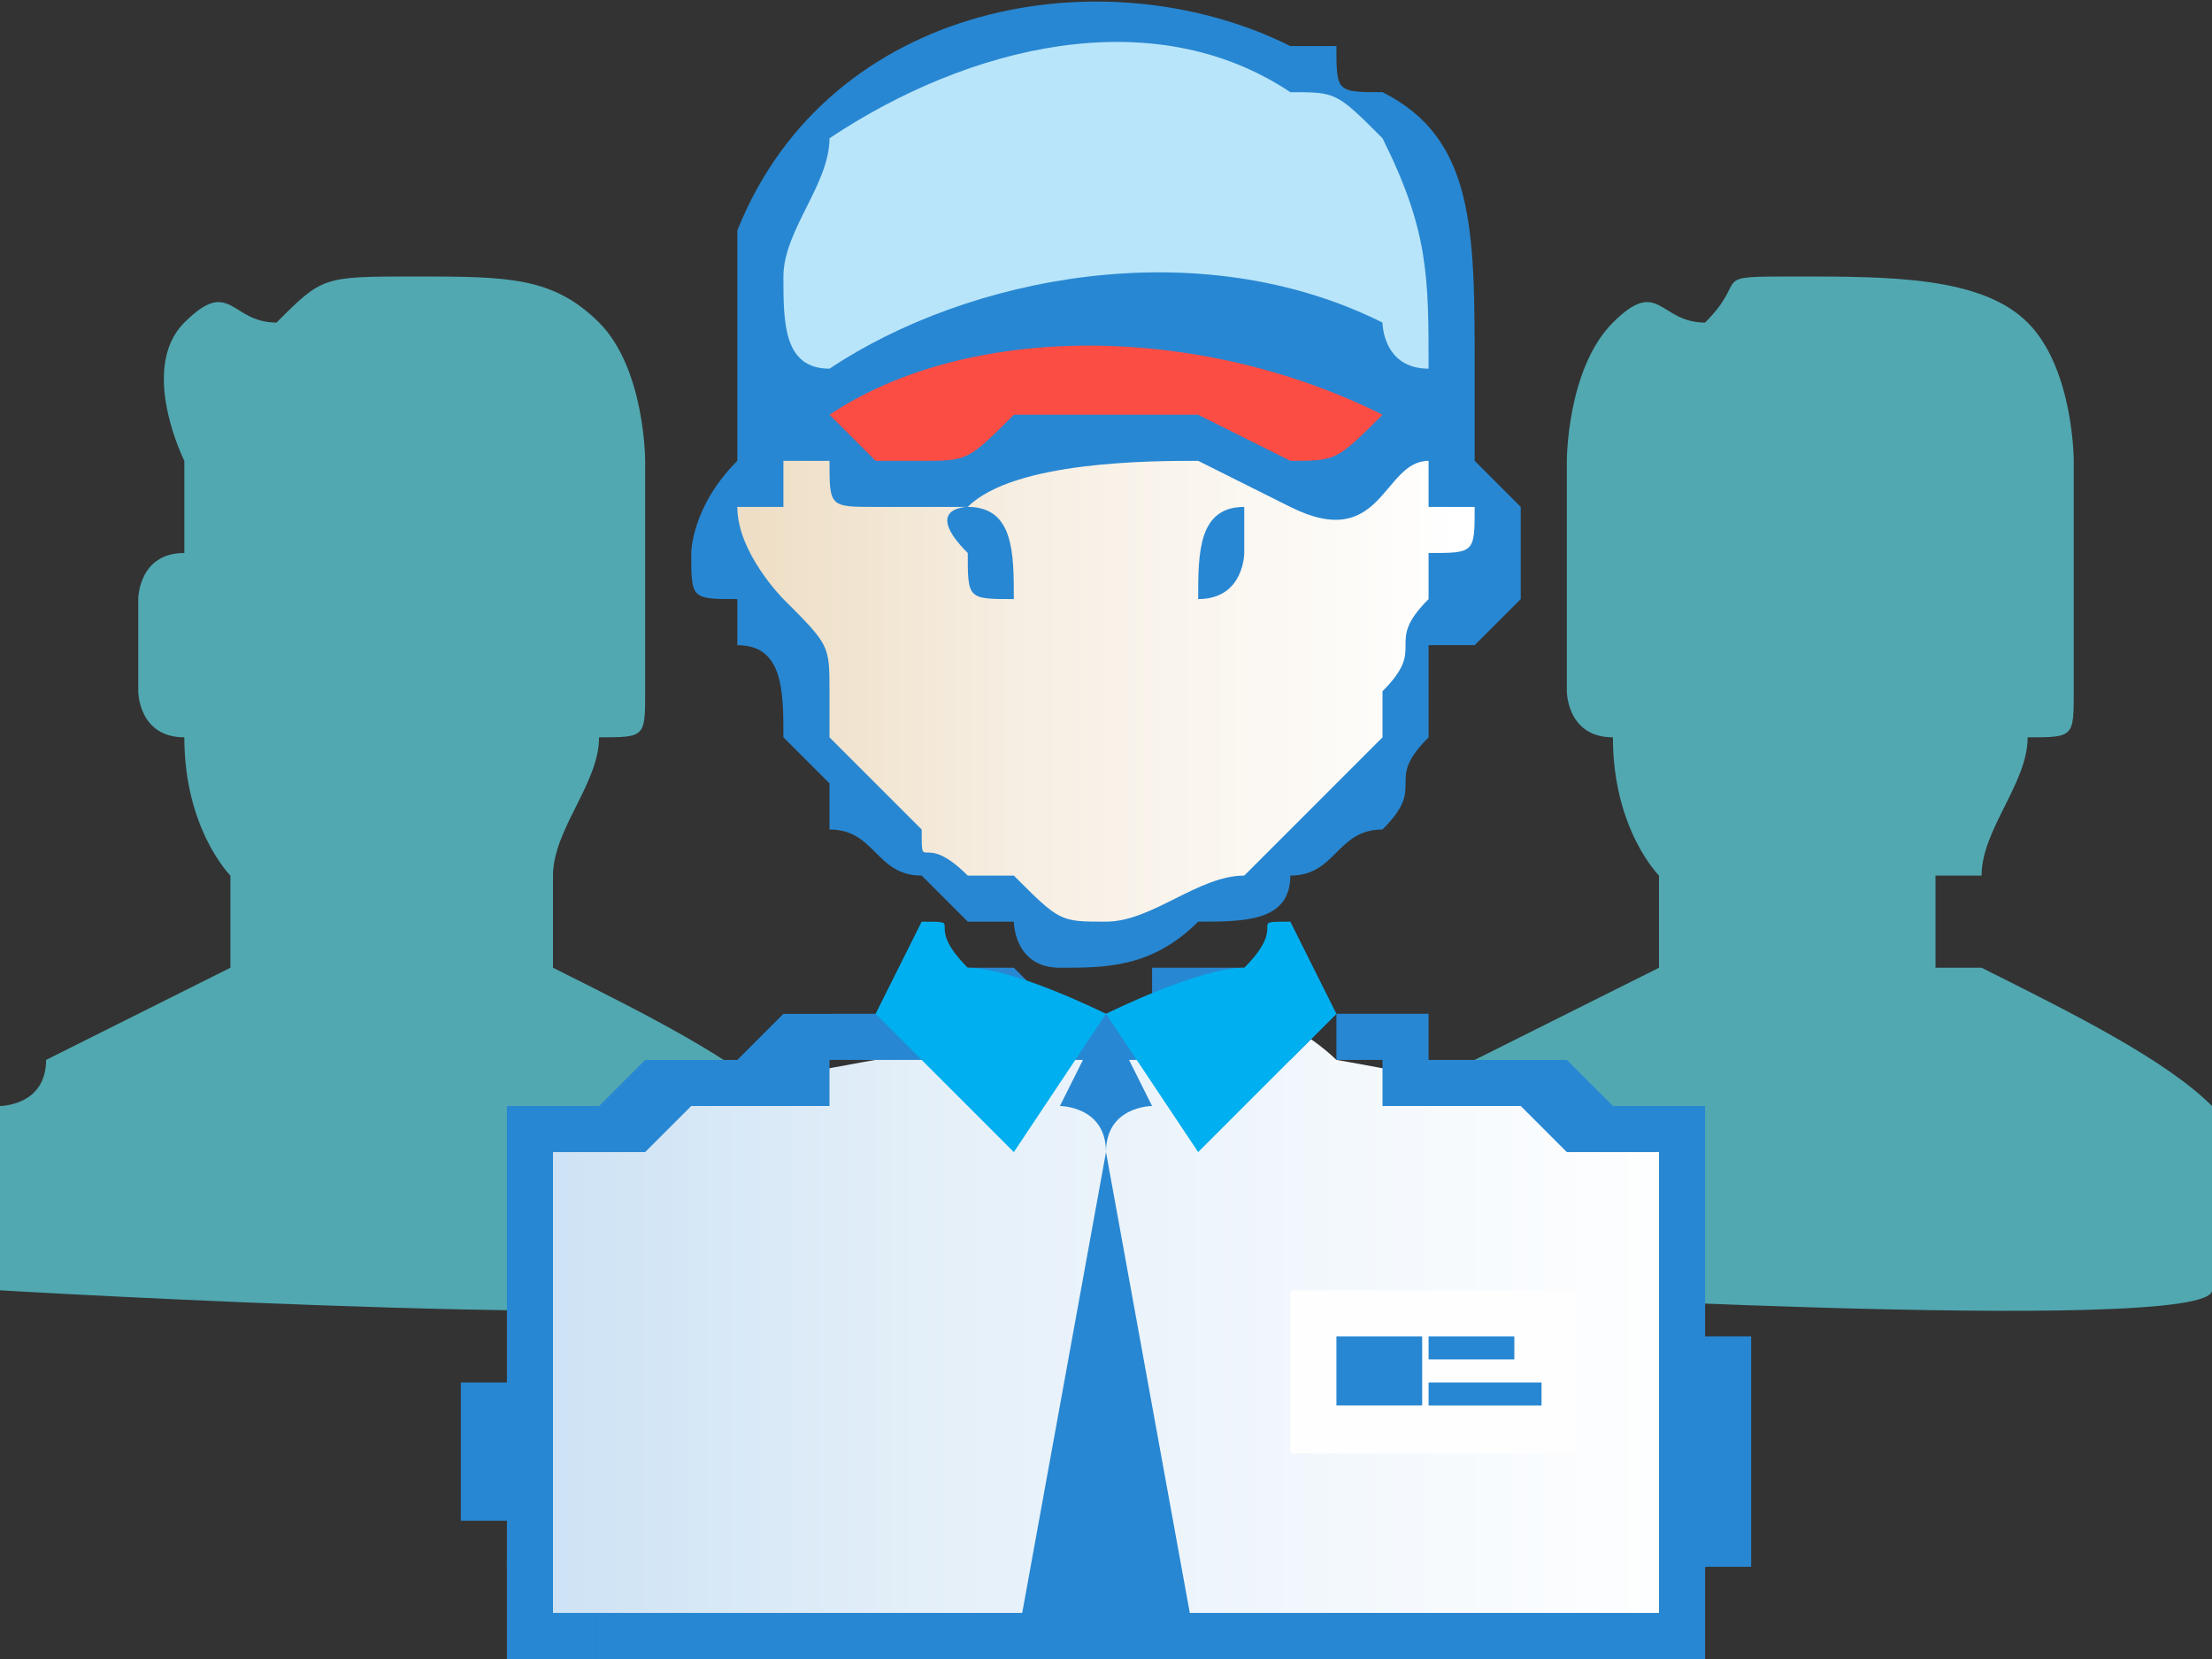 <?xml version="1.0" encoding="UTF-8"?>
<!DOCTYPE svg PUBLIC "-//W3C//DTD SVG 1.1//EN" "http://www.w3.org/Graphics/SVG/1.1/DTD/svg11.dtd">
<!-- Creator: CorelDRAW X7 -->
<svg xmlns="http://www.w3.org/2000/svg" xml:space="preserve" width="48px" height="36px" version="1.1" style="shape-rendering:geometricPrecision; text-rendering:geometricPrecision; image-rendering:optimizeQuality; fill-rule:evenodd; clip-rule:evenodd"
viewBox="0 0 48 36"
 xmlns:xlink="http://www.w3.org/1999/xlink">
 <rect x="0" y="0" width="48" height="36" fill="#333333" stroke="none"/>
 <defs>
  <style type="text/css">
   <![CDATA[
    .fil8 {fill:#FEFEFE}
    .fil3 {fill:#B8E5FA}
    .fil7 {fill:#00AFEF}
    .fil1 {fill:#2887D2}
    .fil4 {fill:#FC4D44}
    .fil0 {fill:#51A8B1;fill-rule:nonzero}
    .fil6 {fill:#2887D2;fill-rule:nonzero}
    .fil2 {fill:url(#id0)}
    .fil5 {fill:url(#id1)}
   ]]>
  </style>
  <linearGradient id="id0" gradientUnits="userSpaceOnUse" x1="16.339" y1="14.877" x2="31.651" y2="14.877">
   <stop offset="0" style="stop-opacity:1; stop-color:#EEDEC5"/>
   <stop offset="0.369" style="stop-opacity:1; stop-color:#F6EEE2"/>
   <stop offset="1" style="stop-opacity:1; stop-color:white"/>
  </linearGradient>
  <linearGradient id="id1" gradientUnits="userSpaceOnUse" x1="11.126" y1="28.959" x2="36.904" y2="28.959">
   <stop offset="0" style="stop-opacity:1; stop-color:#CBE1F4"/>
   <stop offset="0.369" style="stop-opacity:1; stop-color:#E5F0F9"/>
   <stop offset="1" style="stop-opacity:1; stop-color:white"/>
  </linearGradient>
 </defs>
 <g id="Layer_x0020_1">
  <g id="_815224080">
   <path class="fil0" d="M17 24c-1,-1 -3,-2 -5,-3 0,0 0,0 0,0l0 -2c0,0 0,0 0,0 0,-1 1,-2 1,-3 1,0 1,0 1,-1l0 -2c0,0 0,-1 0,-1l0 -2c0,0 0,-2 -1,-3 -1,-1 -2,-1 -4,-1 -2,0 -2,0 -3,1 -1,0 -1,-1 -2,0 -1,1 0,3 0,3l0 2c-1,0 -1,1 -1,1l0 2c0,0 0,1 1,1 0,2 1,3 1,3l0 2c0,0 0,0 0,0l-4 2c0,1 -1,1 -1,1l0 4c0,0 17,1 17,0 0,0 0,-4 0,-4z"/>
   <path class="fil0" d="M48 24c-1,-1 -3,-2 -5,-3 0,0 -1,0 -1,0l0 -2c1,0 1,0 1,0 0,-1 1,-2 1,-3 1,0 1,0 1,-1l0 -2c0,0 0,-1 0,-1l0 -2c0,0 0,-2 -1,-3 -1,-1 -3,-1 -5,-1 -2,0 -1,0 -2,1 -1,0 -1,-1 -2,0 -1,1 -1,3 -1,3l0 2c0,0 0,1 0,1l0 2c0,0 0,1 1,1 0,2 1,3 1,3l0 2c0,0 0,0 0,0l-4 2c-1,1 -1,1 -1,1l0 4c0,0 17,1 17,0 0,0 0,-4 0,-4z"/>
   <g>
    <g>
     <path class="fil1" d="M16 6l0 3c0,1 0,1 0,1 -1,1 -1,2 -1,2 0,1 0,1 1,1l0 1c0,0 0,0 0,0 1,0 1,1 1,2l1 1c0,0 0,0 0,0 0,0 0,0 0,0l0 1c1,0 1,1 2,1l1 1c0,0 0,0 0,0 0,0 0,0 1,0 0,0 0,1 1,1 1,0 2,0 3,-1 1,0 2,0 2,-1 1,0 1,-1 2,-1 1,-1 0,-1 1,-2 0,-1 0,-1 0,-1 0,0 0,0 0,-1 1,0 1,0 1,0 0,0 1,-1 1,-1 0,-1 0,-2 0,-2 -1,-1 -1,-1 -1,-1 0,-1 0,-1 0,-2 0,-3 0,-5 -2,-6 -1,0 -1,0 -1,-1 0,0 -1,0 -1,0 -4,-2 -10,-1 -12,4 0,0 0,1 0,1z"/>
     <path class="fil2" d="M24 20c1,0 2,-1 3,-1 1,-1 1,-1 2,-2 0,0 0,0 0,0 0,0 1,-1 1,-1 0,0 0,0 0,-1l0 0c1,-1 0,-1 1,-2 0,0 0,0 0,-1 1,0 1,0 1,-1 0,0 -1,0 -1,0 0,-1 0,-1 0,-1 0,0 0,0 0,0 -1,0 -1,2 -3,1l-2 -1c-1,0 -4,0 -5,1 0,0 -2,0 -2,0 -1,0 -1,0 -1,-1 0,0 -1,0 -1,0l0 1c-1,0 -1,0 -1,0 0,1 1,2 1,2 1,1 1,1 1,2 0,0 0,1 0,1 1,1 1,1 2,2 0,1 0,0 1,1l1 0c1,1 1,1 2,1z"/>
     <path class="fil3" d="M17 6c0,1 0,2 1,2 3,-2 8,-3 12,-1 0,0 0,1 1,1 0,-2 0,-3 -1,-5 -1,-1 -1,-1 -2,-1 -3,-2 -7,-1 -10,1l0 0c0,1 -1,2 -1,3z"/>
     <path class="fil4" d="M18 9c0,0 0,0 0,0l1 1c0,0 0,0 1,0 1,0 1,0 2,-1 1,0 3,0 4,0l2 1c1,0 1,0 2,-1 0,0 0,0 0,0 -4,-2 -9,-2 -12,0z"/>
     <path class="fil1" d="M21 11c0,0 -1,0 0,1 0,0 0,0 0,0 0,1 0,1 1,1 0,-1 0,-2 -1,-2z"/>
     <path class="fil1" d="M27 12c0,0 0,-1 0,-1 -1,0 -1,1 -1,2 1,0 1,-1 1,-1z"/>
    </g>
    <g>
     <path class="fil5" d="M19 23c0,0 -6,1 -7,2 -1,1 -1,9 -1,9 0,0 0,2 2,2 1,0 9,0 11,0 1,0 10,0 11,0 2,0 2,-2 2,-2 0,0 0,-8 -1,-9 -1,-1 -7,-2 -7,-2 0,0 -1,-1 -2,-1 -1,0 -3,0 -3,0 -1,0 -2,0 -3,0 -2,0 -3,1 -2,1z"/>
     <path id="1" class="fil6" d="M12 25l0 -1 0 0 0 0 0 0 0 0 0 0 1 0 0 0 0 0 0 0 1 -1 0 0 0 0 0 0 1 0 0 0 0 0 1 0 0 0 0 0 0 0 1 -1 0 0 0 0 1 0 0 0 0 0 0 0 0 0 0 0 1 0 0 0 0 0 0 0 0 1 0 0 0 0 0 0 0 0 0 0 -1 0 0 0 0 0 0 0 0 1 -1 0 0 0 0 0 0 0 -1 0 0 0 0 0 -1 0 0 0 0 0 0 0 -1 1 0 0 0 0 -1 0 0 0 0 0 0 0 0 0 -1 0 0 0 0 0 0 0zm0 9l-1 0 0 0 0 0 0 0 0 0 0 0 0 0 0 0 0 -1 -1 0 0 0 0 -1 0 0 0 -1 0 0 0 0 0 -1 1 0 0 -1 0 0 0 0 0 -1 0 0 0 -1 0 0 0 -1 0 0 0 0 0 0 0 -1 0 0 0 0 0 -1 1 0 0 1 0 0 0 0 0 0 0 1 0 0 0 0 0 0 0 1 0 0 0 0 0 1 0 0 0 1 0 0 0 0 0 1 0 0 0 1 0 0 0 0 0 1 0 0 0 1 0 0 0 0 0 0 0 1 0 0 0 0 0 0 0 0 0 0 0 0zm1 1l0 1 0 0 -1 0 0 0 0 0 0 0 0 0 0 0 0 0 -1 0 0 0 0 0 0 0 0 0 0 0 0 0 0 -1 0 0 0 0 0 0 0 0 0 0 0 0 0 0 0 0 0 0 0 0 0 0 0 -1 0 0 0 0 0 0 0 0 0 0 1 0 0 0 0 0 0 0 0 0 0 0 0 0 0 0 0 0 0 0 0 1 0 0 0 0 0 0 0 0 0 0 0 0 0 0 0 0 0 0 0 0 0 0 0 0 0 0 0 0 0 0 0 0 0 0 0 0 0 0 1 0 0 0 0 0 0 0zm11 0l0 1 0 0 0 0 -1 0 0 0 0 0 0 0 -1 0 0 0 0 0 -1 0 0 0 -1 0 0 0 0 0 -1 0 0 0 -1 0 0 0 -1 0 0 0 -1 0 0 0 0 0 -1 0 0 0 -1 0 0 0 0 0 -1 0 0 0 0 0 0 0 0 0 0 -1 0 0 0 0 0 0 0 0 1 0 0 0 0 0 1 0 0 0 1 0 0 0 0 0 1 0 0 0 1 0 0 0 1 0 0 0 0 0 1 0 0 0 1 0 0 0 1 0 0 0 0 0 1 0 0 0 0 0 0 0 1 0 0 0 0 0zm0 0l0 0 0 0 0 0zm11 0l0 1 0 0 0 0 0 0 0 0 -1 0 0 0 0 0 -1 0 0 0 0 0 -1 0 0 0 -1 0 0 0 0 0 -1 0 0 0 -1 0 0 0 -1 0 0 0 -1 0 0 0 -1 0 0 0 0 0 -1 0 0 0 0 0 -1 0 0 0 0 0 0 0 0 -1 0 0 0 0 0 0 1 0 0 0 0 0 1 0 0 0 0 0 1 0 0 0 1 0 0 0 1 0 0 0 1 0 0 0 1 0 0 0 0 0 1 0 0 0 1 0 0 0 0 0 1 0 0 0 0 0 1 0 0 0 0 0 0 0 0 0zm1 -1l1 0 0 0 0 0 0 0 0 0 0 0 0 0 0 0 0 1 0 0 0 0 0 0 0 0 0 0 0 0 0 0 0 0 0 0 0 0 0 1 0 0 0 0 0 0 0 0 0 0 0 0 -1 0 0 0 0 0 0 0 0 0 0 0 0 0 -1 0 0 -1 0 0 0 0 1 0 0 0 0 0 0 0 0 0 0 0 0 0 0 0 0 0 0 0 0 0 0 0 0 0 0 0 0 0 0 0 0 0 0 0 0 0 0 0 0 -1 0 0 0 0 0 0 0 0 0 0 0 0 0 0 0 0 0 0 0 0zm0 -9l0 -1 0 0 1 0 0 1 0 0 0 0 0 0 0 1 0 0 0 0 0 1 0 0 0 1 0 0 0 1 0 0 1 0 0 1 0 0 0 1 0 0 0 0 0 1 0 0 0 1 0 0 0 0 0 1 0 0 0 0 0 0 0 0 -1 0 0 0 -1 0 0 0 0 0 0 0 0 0 0 0 0 -1 0 0 0 0 0 0 0 -1 0 0 0 -1 0 0 0 0 0 -1 0 0 0 -1 0 0 0 0 0 -1 0 0 0 -1 0 0 0 0 0 -1 0 0 0 0 0 0 0 -1 0 0 0 0 0 0 0 0zm-7 -3l0 1 0 -1 0 0 0 0 0 0 0 0 0 0 1 0 0 0 0 0 0 0 0 0 1 0 0 0 0 1 1 0 0 0 0 0 1 0 0 0 0 0 0 0 1 0 0 0 0 0 1 1 0 0 0 0 0 0 1 0 0 0 0 0 0 0 0 0 0 1 0 0 0 0 -1 0 0 0 0 0 0 0 0 0 -1 0 0 0 0 0 -1 -1 0 0 0 0 -1 0 0 0 0 0 0 0 -1 0 0 0 0 0 -1 0 0 0 0 -1 0 0 -1 0 0 0 0 0 0 0 0 0 0 0 0 0 0 0 0 -1zm-2 1l0 -2 0 0 0 0 0 1 1 0 0 0 0 0 0 0 0 0 0 0 0 0 0 0 0 0 0 0 1 0 0 0 0 0 0 0 0 0 0 0 0 0 0 0 0 0 0 0 0 0 0 0 0 0 0 0 1 0 -1 1 0 0 0 0 0 0 0 0 0 -1 0 0 0 0 0 0 0 0 -1 1 1 0 0 0 0 0 0 0 0 0 0 0 0 0 0 0 -1 0 0 0 0 0 0 0 0 0 0 0 0 0 0 0 0 0 0 0 0 0 0 0 0 0 -1 0 0 0 0 0 0 0 0 0 0 0 0 0zm-3 0l0 -1 0 0 0 0 0 0 0 0 0 0 0 0 0 0 0 0 0 0 0 0 1 0 0 0 0 0 0 0 0 0 0 -1 0 0 0 0 0 0 1 0 0 0 0 0 0 0 0 0 0 0 0 0 0 0 1 0 0 0 0 0 0 0 0 0 0 0 0 2 0 0 0 0 0 0 0 0 0 0 -1 0 0 0 0 0 0 0 0 0 0 0 0 0 0 0 0 0 -1 0 0 0 0 0 0 0 0 0 0 0 0 0 0 0 0 0 -1 0 0 0 0 0 0 0 0 0 0 0 0 0 0 0 0 0 0 0zm0 0l0 0 0 0 0 0zm-3 0l-1 -2 0 0 1 0 0 0 0 0 0 0 0 0 0 0 0 0 0 0 1 0 0 0 0 0 0 0 0 0 0 0 0 0 0 0 0 0 1 1 0 0 0 0 0 0 0 0 0 0 0 0 0 0 0 0 1 0 0 0 0 0 0 0 0 0 0 0 0 1 0 0 0 0 -1 0 0 0 0 0 0 0 0 0 0 0 0 0 0 0 0 0 0 0 0 0 -1 0 0 0 0 0 0 0 0 0 0 0 0 0 0 0 0 0 0 0 -1 0 0 0 0 0 0 0 0 0 0 0 0 0 0 0 0 0 0 0zm-2 0l0 -1 0 1 0 0 0 0 0 0 0 0 -1 -1 0 0 0 0 1 0 0 0 0 0 0 0 0 0 0 0 0 0 0 0 0 0 0 0 0 0 0 0 0 0 0 0 0 0 1 0 0 0 0 0 0 0 0 0 0 0 0 0 0 0 0 -1 0 0 1 2 0 0 -1 0 0 0 0 0 0 0 0 0 0 0 0 0 0 0 0 0 0 0 0 0 0 0 -1 0 0 0 0 0 0 0 0 0 0 0 0 0 0 0 0 0 0 0 0 0 0 0 0 0 0 0 0 -1 0 0 0 0 0 0 0 0 0 1z"/>
    </g>
    <path class="fil1" d="M24 22l0 0 -1 2c0,0 0,0 0,0 0,0 1,0 1,1 0,0 -2,11 -2,11l2 0 0 0 2 0c0,0 -2,-11 -2,-11 0,-1 1,-1 1,-1 0,0 0,0 0,0l-1 -2z"/>
    <g>
     <path class="fil7" d="M20 20l-1 2 3 3 2 -3c0,0 -2,-1 -3,-1 -1,-1 0,-1 -1,-1z"/>
     <path class="fil7" d="M28 20l1 2 -3 3 -2 -3c0,0 2,-1 3,-1 1,-1 0,-1 1,-1z"/>
    </g>
    <rect class="fil8" x="28" y="28" width="6.264" height="3.54"/>
    <g>
     <rect class="fil1" x="31" y="29" width="1.861" height="0.499"/>
     <rect class="fil1" x="29" y="29" width="1.861" height="1.498"/>
     <rect class="fil1" x="31" y="30" width="2.451" height="0.499"/>
    </g>
   </g>
  </g>
 </g>
</svg>
